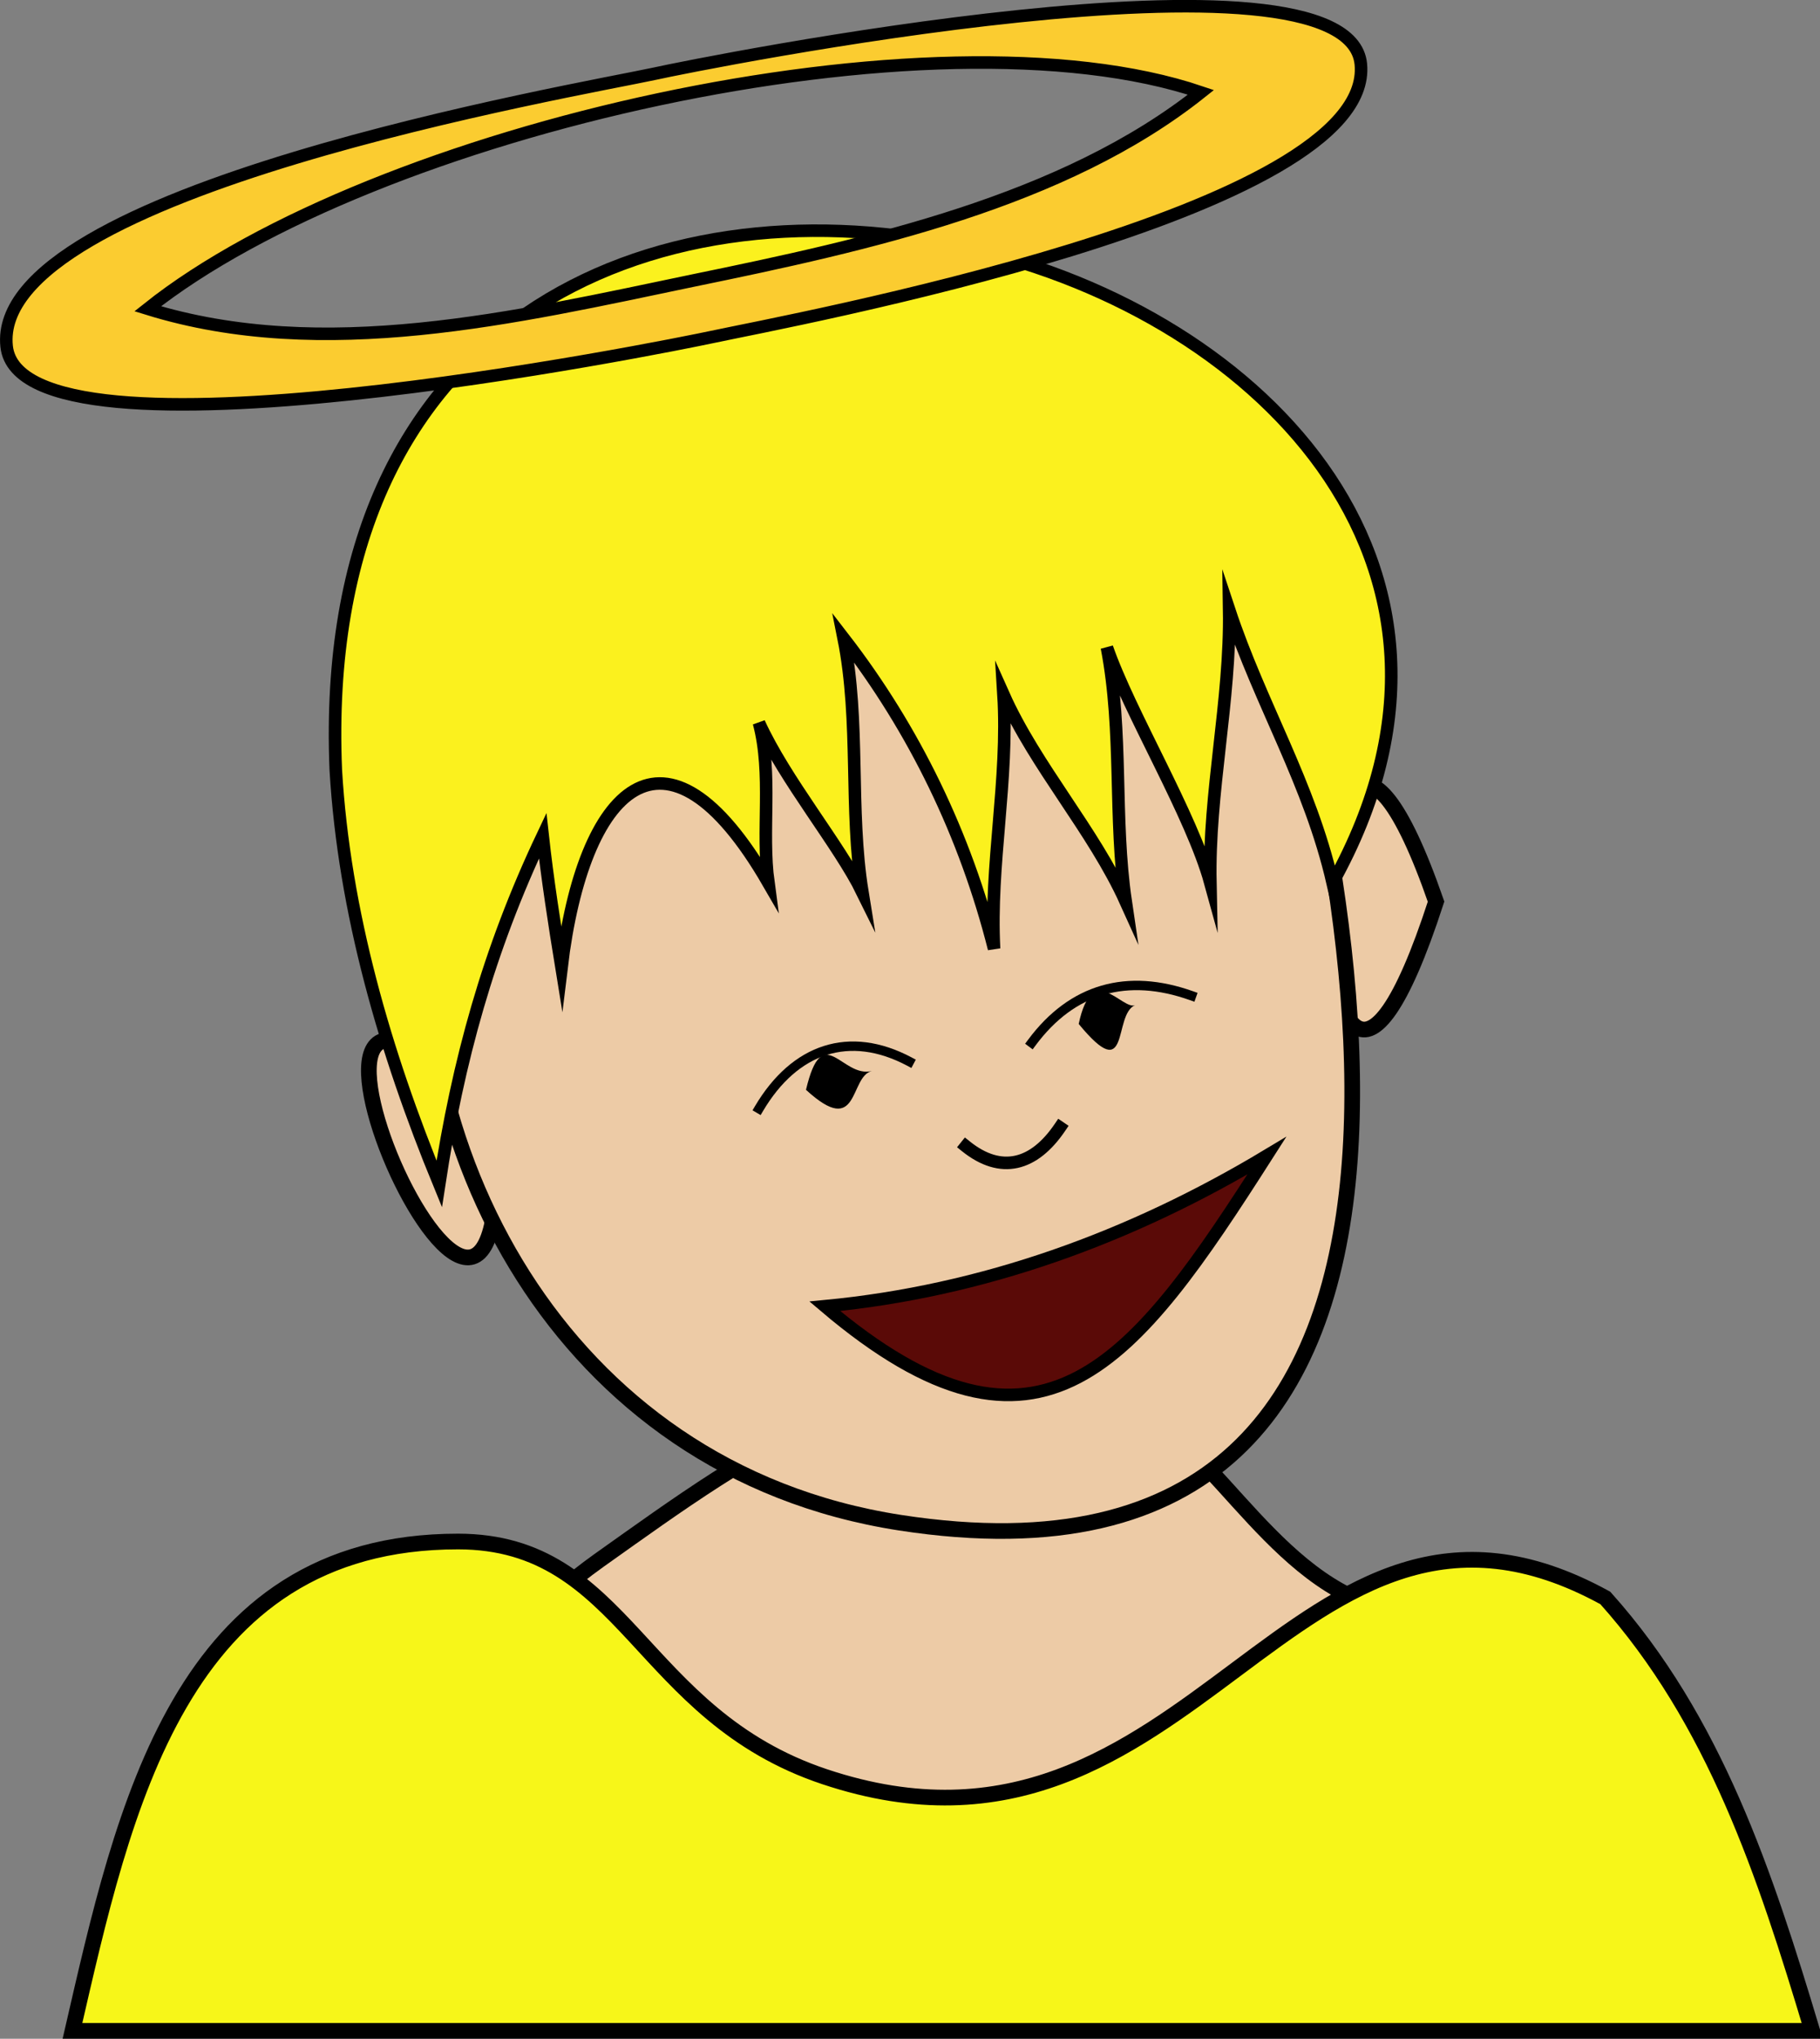 <svg xmlns="http://www.w3.org/2000/svg" xmlns:xlink="http://www.w3.org/1999/xlink" version="1.1" id="Layer_1" x="0px" y="0px" enable-background="new 0 0 822.05 841.89" xml:space="preserve" viewBox="337.97 339.53 145.15 162.49">
<rect x="337.97" y="339.53" width="145.15" height="162.49" fill="#808080" stroke="none"/>
<path fill-rule="evenodd" clip-rule="evenodd" fill="#EDCBA6" stroke="#000000" stroke-width="1.25" stroke-linecap="square" stroke-miterlimit="10" d="  M377.5,428.64C379.535,463.155,353.759,403.932,377.5,428.64L377.5,428.64z"/>
<path fill-rule="evenodd" clip-rule="evenodd" fill="#EDCBA6" stroke="#000000" stroke-width="1.25" stroke-linecap="square" stroke-miterlimit="10" d="  M452.5,411.39C441.238,446.066,441.059,378.452,452.5,411.39L452.5,411.39z"/>
<path fill-rule="evenodd" clip-rule="evenodd" fill="#EDCBA6" stroke="#000000" stroke-width="1.25" stroke-linecap="square" stroke-miterlimit="10" d="  M448,467.64c-9.143-2.565-13.898-14.423-21-16.5c-17.035-4.983-28.659,3.817-41.25,12.75c-9.057,6.425-38.501,34.5-11.184,34.5  c19.206,0,38.412,0,57.618,0C446.023,498.39,444.777,479.652,448,467.64z"/>
<path fill-rule="evenodd" clip-rule="evenodd" fill="#EDCBA6" stroke="#000000" stroke-width="1.25" stroke-linecap="square" stroke-miterlimit="10" d="  M436.75,378.39c-31.683-12.555-59.855-7.738-64.5,29.25c-2.86,22.773,10.229,49.039,37.5,53.25  C459.995,468.648,445.937,406.323,436.75,378.39z"/>
<path fill-rule="evenodd" clip-rule="evenodd" fill="#F7F619" stroke="#000000" stroke-width="1.25" stroke-linecap="square" stroke-miterlimit="10" d="  M466,466.89c-25-13.748-32.665,24.111-62.25,14.25c-14.858-4.953-15.83-18.746-29.25-18.75c-22.222-0.007-26.69,21.423-30.75,39  c46.25,0,92.5,0,138.75,0C478.738,488.879,474.734,476.639,466,466.89z"/>
<path fill-rule="evenodd" clip-rule="evenodd" fill="#FBF11E" stroke="#000000" stroke-linecap="square" stroke-miterlimit="10" d="  M364.75,400.89c0.666,11.316,3.935,22.514,8.25,33c1.497-9.791,3.912-18.605,8.25-27.75c0.375,3.415,0.938,7.043,1.5,10.5  c1.728-14.375,8.265-20.975,16.5-6.75c-0.564-4.156,0.345-8.623-0.75-12.75c2.081,4.565,6.398,9.733,8.25,13.5  c-1.07-6.598-0.161-13.554-1.5-20.25c5.652,7.308,9.709,15.696,12,24.75c-0.357-6.637,1.171-13.491,0.75-20.25  c2.561,5.729,7.178,10.817,9.75,16.5c-0.982-6.657-0.2-13.496-1.5-20.25c1.804,5.203,6.756,13.325,8.25,18.75  c-0.151-7.198,1.611-14.502,1.5-21.75c2.495,7.524,6.425,13.819,8.25,21.75C472.723,358.78,361.741,328.433,364.75,400.89z"/>
<path fill-rule="evenodd" clip-rule="evenodd" fill="#FBCC30" stroke="#000000" stroke-linecap="square" stroke-miterlimit="10" d="  M390.25,345.39c-6.193,1.337-53.084,9.316-51.75,21.75c1.126,10.49,53.085-0.073,56.25-0.75c6-1.284,52.898-9.887,51.75-21.75  C445.488,334.185,393.522,344.663,390.25,345.39z M393.25,361.89c-14.132,2.944-29.502,6.583-43.5,2.25  c17.978-14.315,62.718-24.454,84-17.25C422.797,355.612,407.147,359.036,393.25,361.89z"/>
<path fill-rule="evenodd" clip-rule="evenodd" fill="#5A0A07" stroke="#000000" stroke-linecap="square" stroke-miterlimit="10" d="  M439,431.64c-10.493,16.415-17.941,26.692-35.25,12C416.35,442.441,428.13,438.166,439,431.64z"/>
<path fill-rule="evenodd" clip-rule="evenodd" d="M407.5,424.89c-1.815,0.451-0.968,5.426-5.25,1.5  C403.58,420.768,405.093,425.488,407.5,424.89z"/>
<path fill-rule="evenodd" clip-rule="evenodd" d="M428.5,419.64c-1.804,0.765-0.327,6.573-4.5,1.5  C425.077,416.047,427.468,420.078,428.5,419.64z"/>
<path fill="none" stroke="#000000" stroke-linecap="square" stroke-miterlimit="10" d="M415,430.89c2.812,2.257,5.436,1.541,7.5-1.5  "/>
<path fill="none" stroke="#000000" stroke-width="0.75" stroke-linecap="square" stroke-miterlimit="10" d="M398.5,427.89  c2.851-4.812,7.215-6.292,12-3.75"/>
<path fill="none" stroke="#000000" stroke-width="0.75" stroke-linecap="square" stroke-miterlimit="10" d="M433,418.89  c-5.118-1.823-9.516-0.611-12.75,3.75"/>
</svg>